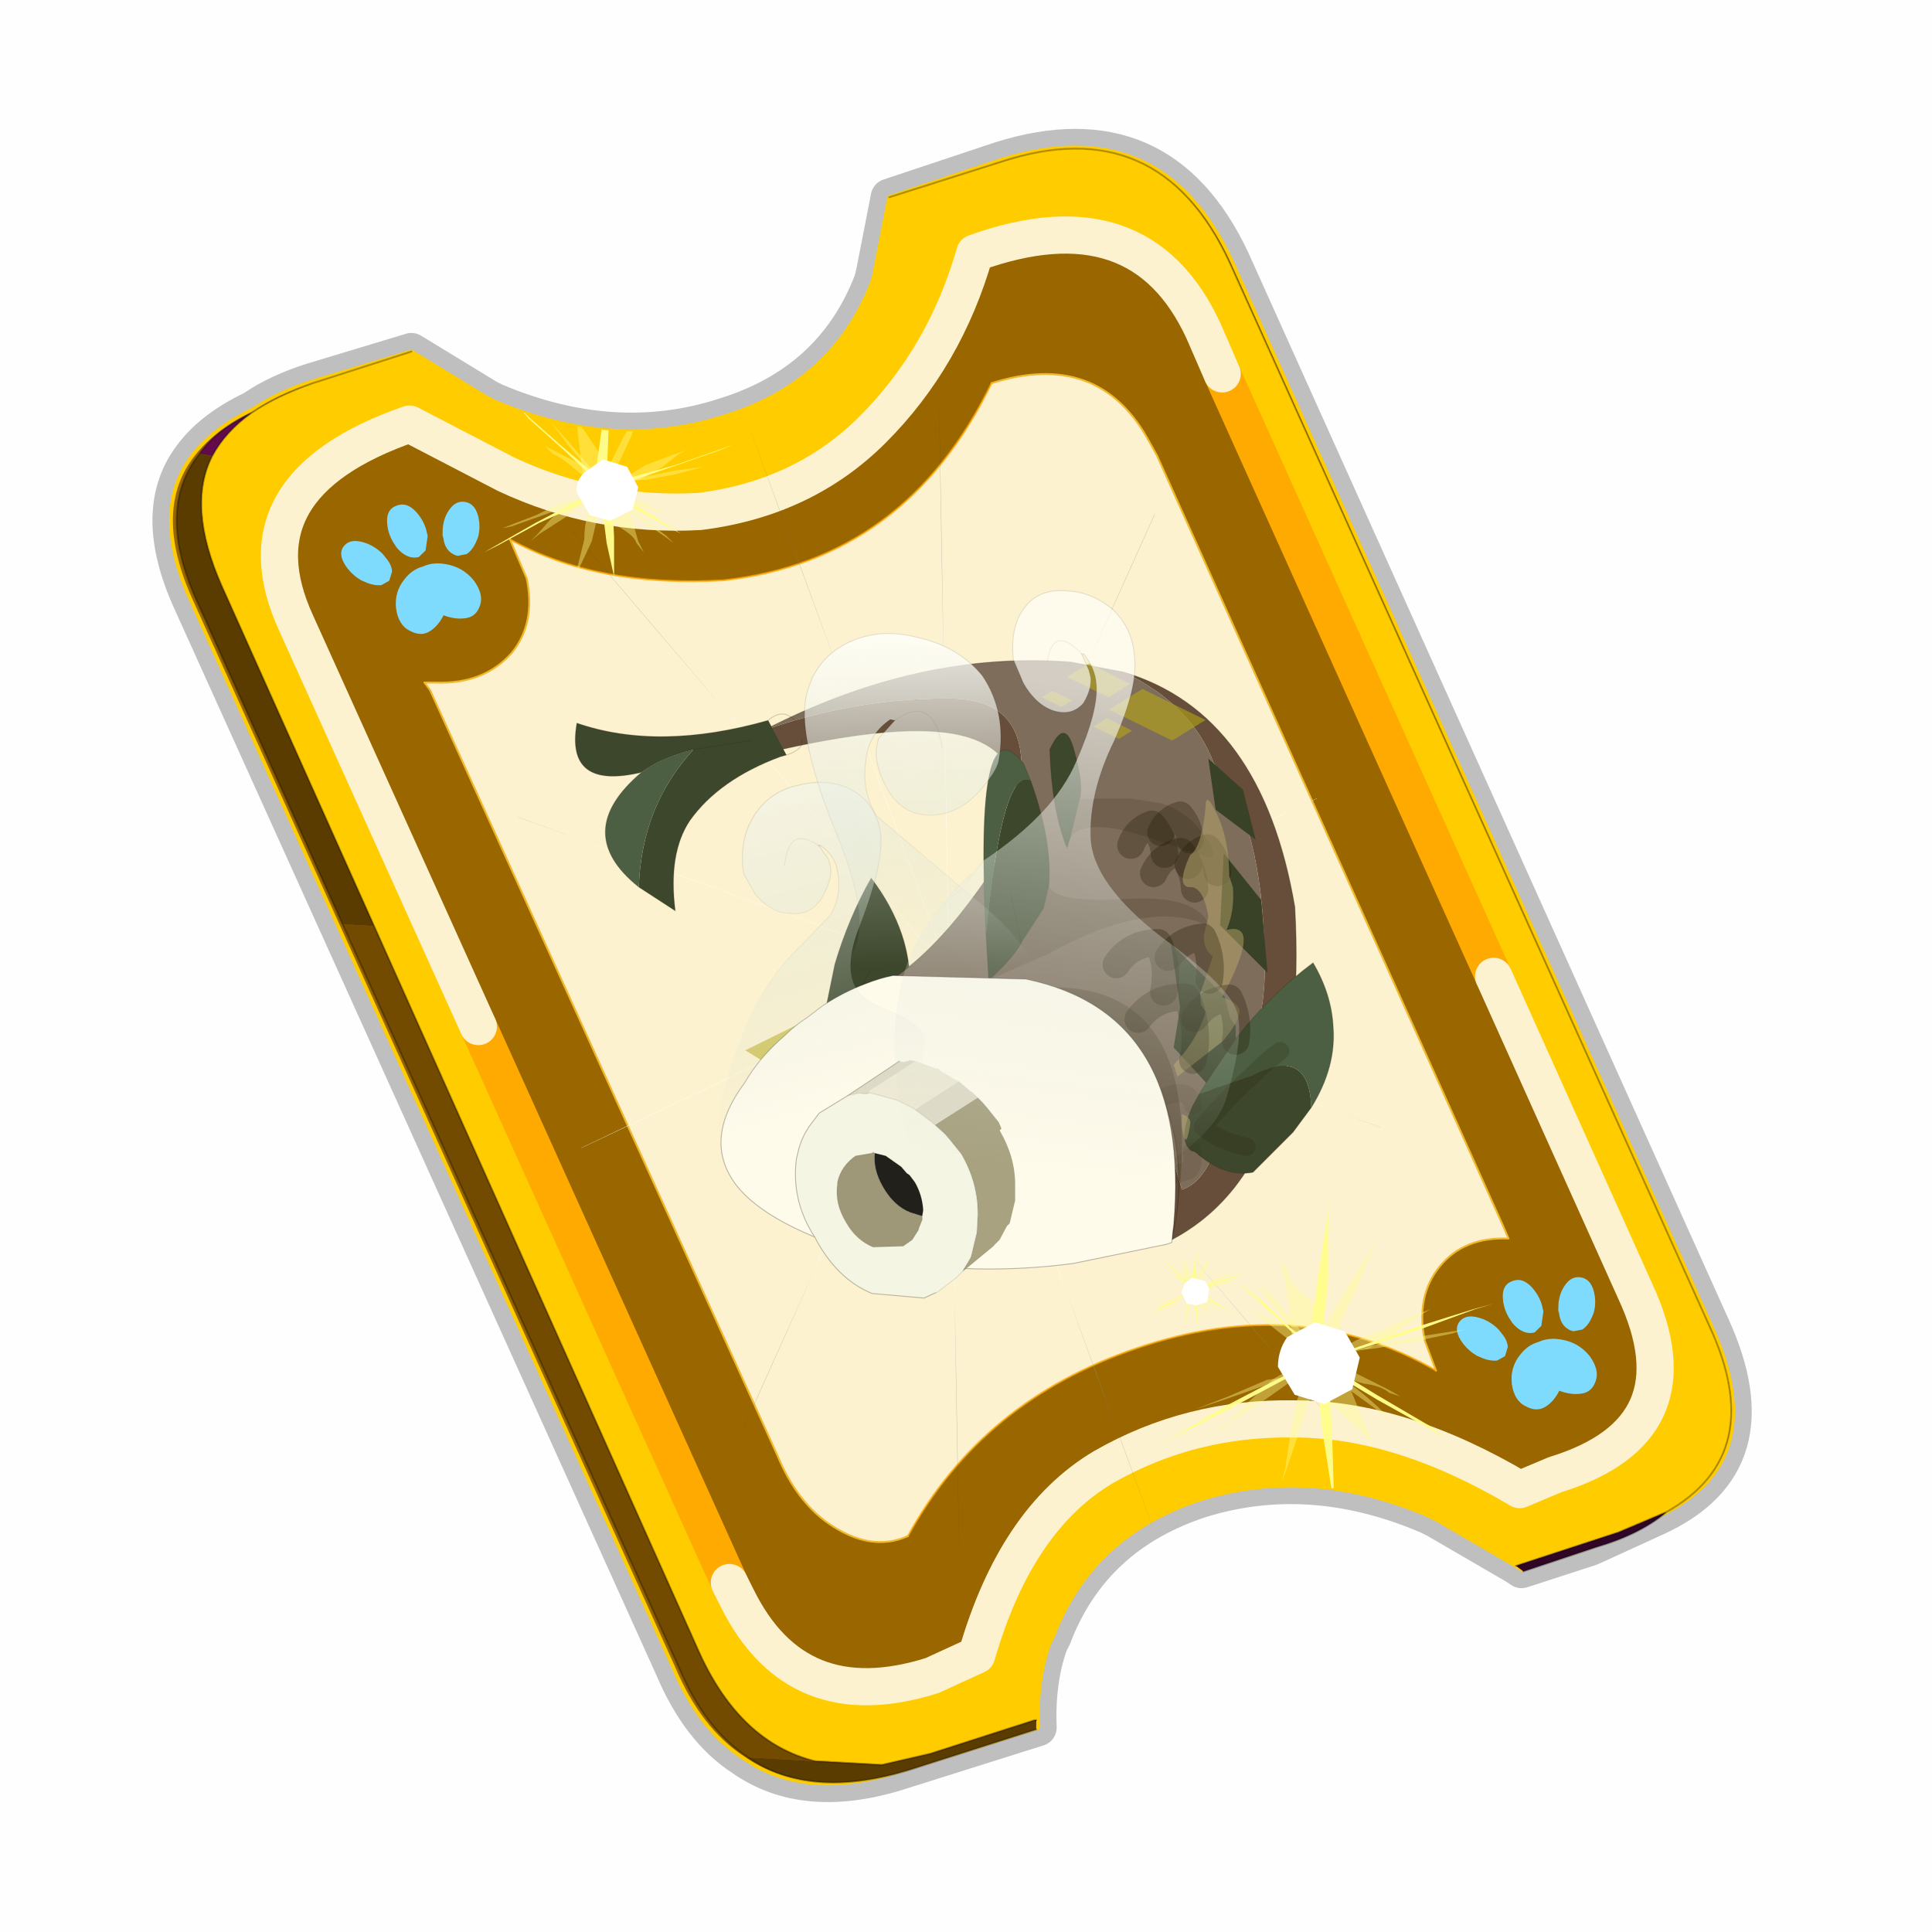 <?xml version="1.0" encoding="UTF-8" standalone="no"?>
<svg xmlns:xlink="http://www.w3.org/1999/xlink" height="60.0px" width="60.0px" xmlns="http://www.w3.org/2000/svg">
  <g transform="matrix(1.0, 0.0, 0.0, 1.0, 0.0, 0.0)">
    <use height="60.0" transform="matrix(1.0, 0.0, 0.0, 1.0, 0.0, 0.0)" width="60.0" xlink:href="#shape0"/>
    <use height="46.85" transform="matrix(1.155, 0.0, 0.0, 1.155, 4.749, 1.851)" width="43.0" xlink:href="#sprite0"/>
  </g>
  <defs>
    <g id="shape0" transform="matrix(1.0, 0.0, 0.0, 1.0, 0.0, 0.0)">
      <path d="M0.0 0.0 L60.0 0.0 60.0 60.0 0.0 60.0 0.0 0.0" fill="#000000" fill-opacity="0.004" fill-rule="evenodd" stroke="none"/>
    </g>
    <g id="sprite0" transform="matrix(1.0, 0.0, 0.0, 1.0, -5.8, -51.0)">
      <use height="45.0" transform="matrix(1.0, 0.0, 0.0, 1.0, 5.8, 52.85)" width="43.0" xlink:href="#sprite1"/>
      <clipPath id="clipPath0" transform="matrix(1.0, 0.0, 0.0, 1.0, 0.0, 0.0)">
        <path d="M25.6 54.7 L28.6 53.75 Q32.85 52.35 34.75 56.45 L47.65 85.05 Q49.25 88.5 46.5 90.05 45.8 90.65 44.6 91.0 L42.65 91.65 42.45 91.5 Q41.45 90.75 40.3 90.25 L40.1 90.15 Q36.95 88.8 34.0 89.7 31.05 90.65 30.0 93.4 L29.9 93.6 Q29.55 94.6 29.55 95.65 L29.55 95.7 29.55 95.9 26.1 97.0 Q23.45 97.8 21.8 96.65 20.65 95.9 19.95 94.25 L7.0 65.6 Q5.85 63.1 7.05 61.6 7.5 60.95 8.45 60.5 9.1 60.05 10.1 59.7 L12.75 58.85 14.8 60.1 15.0 60.2 Q18.2 61.55 21.15 60.6 24.1 59.7 25.15 56.95 L25.2 56.75 25.6 54.7" fill="#00cc99" fill-opacity="0.004" fill-rule="evenodd" stroke="none"/>
      </clipPath>
      <g clip-path="url(#clipPath0)">
        <use height="0.0" transform="matrix(1.0, 0.0, 0.0, 1.0, 6.45, 53.4)" width="0.0" xlink:href="#sprite5"/>
      </g>
      <use height="19.05" transform="matrix(1.0, 0.0, 0.0, 1.0, 17.15, 65.3)" width="20.4" xlink:href="#sprite6"/>
      <clipPath id="clipPath1" transform="matrix(1.0, 0.0, 0.0, 1.0, 0.0, 0.0)">
        <path d="M25.6 54.7 L28.6 53.75 Q32.85 52.35 34.75 56.45 L47.65 85.05 Q49.25 88.5 46.5 90.05 45.8 90.65 44.6 91.0 L42.65 91.65 42.45 91.5 Q41.45 90.75 40.3 90.25 L40.1 90.15 Q36.95 88.8 34.0 89.7 31.05 90.65 30.0 93.4 L29.9 93.6 Q29.55 94.6 29.55 95.65 L29.55 95.7 29.55 95.9 26.1 97.0 Q23.45 97.8 21.8 96.65 20.65 95.9 19.95 94.25 L7.0 65.6 Q5.85 63.1 7.05 61.6 7.5 60.95 8.45 60.5 9.1 60.05 10.1 59.7 L12.75 58.85 14.8 60.1 15.0 60.2 Q18.2 61.55 21.15 60.6 24.1 59.7 25.15 56.95 L25.2 56.75 25.6 54.7" fill="#00cc99" fill-opacity="0.004" fill-rule="evenodd" stroke="none"/>
      </clipPath>
      <g clip-path="url(#clipPath1)">
        <use height="0.0" transform="matrix(1.0, 0.0, 0.0, 1.0, 9.65, 51.0)" width="0.0" xlink:href="#sprite12"/>
        <use height="0.0" transform="matrix(1.0, 0.0, 0.0, 1.0, 9.65, 51.0)" width="0.0" xlink:href="#sprite12"/>
        <use height="30.6" transform="matrix(1.0, 0.0, 0.0, 1.0, 14.7, 59.4)" width="27.15" xlink:href="#shape11"/>
      </g>
      <use height="0.0" transform="matrix(0.141, -0.038, 0.111, 0.226, 27.2, 74.05)" width="0.0" xlink:href="#sprite3"/>
    </g>
    <g id="sprite1" transform="matrix(1.0, 0.0, 0.0, 1.0, 0.5, 0.5)">
      <use height="47.0" transform="matrix(1.0, 0.0, 0.0, 1.0, -1.5, -1.5)" width="45.0" xlink:href="#shape1"/>
      <use height="13.75" transform="matrix(0.239, -0.087, 0.1, 0.234, 34.25, 31.15)" width="15.1" xlink:href="#sprite2"/>
      <use height="13.75" transform="matrix(0.239, -0.087, 0.1, 0.234, 4.25, 10.3)" width="15.1" xlink:href="#sprite2"/>
      <use height="0.0" transform="matrix(0.121, -0.032, 0.096, 0.193, 20.25, 20.65)" width="0.0" xlink:href="#sprite3"/>
      <use height="211.45" transform="matrix(-0.155, 0.051, 0.084, 0.147, 22.604, 3.157)" width="136.6" xlink:href="#sprite4"/>
    </g>
    <g id="shape1" transform="matrix(1.0, 0.0, 0.0, 1.0, 1.5, 1.5)">
      <path d="M28.5 3.05 L41.4 31.7 Q43.1 35.4 39.9 36.85 L38.15 37.65 36.3 38.25 36.15 38.15 34.0 36.9 33.8 36.8 Q30.65 35.45 27.7 36.35 24.75 37.3 23.7 40.05 L23.6 40.25 Q23.25 41.25 23.3 42.5 L19.65 43.65 Q17.05 44.5 15.35 43.3 14.2 42.55 13.5 40.9 L0.55 12.25 Q-0.6 9.75 0.6 8.25 1.15 7.55 2.2 7.05 2.85 6.6 3.8 6.3 L6.45 5.5 8.5 6.75 8.7 6.85 Q11.9 8.2 14.85 7.25 17.8 6.35 18.85 3.6 L18.9 3.4 19.3 1.35 22.3 0.35 Q26.6 -1.0 28.5 3.05 Z" fill="none" stroke="#000000" stroke-linecap="round" stroke-linejoin="round" stroke-opacity="0.247" stroke-width="1.0"/>
      <path d="M28.5 3.05 L41.4 31.7 Q43.1 35.4 39.9 36.85 L38.15 37.65 36.3 38.25 36.15 38.15 34.0 36.9 33.8 36.8 Q30.65 35.45 27.7 36.35 24.75 37.3 23.7 40.05 L23.6 40.25 Q23.25 41.25 23.3 42.5 L19.65 43.65 Q17.05 44.5 15.35 43.3 14.2 42.55 13.5 40.9 L0.55 12.25 Q-0.6 9.75 0.6 8.25 1.15 7.55 2.2 7.05 2.85 6.6 3.8 6.3 L6.45 5.5 8.5 6.75 8.7 6.85 Q11.9 8.2 14.85 7.25 17.8 6.35 18.85 3.6 L18.9 3.4 19.3 1.35 22.3 0.35 Q26.6 -1.0 28.5 3.05" fill="#986600" fill-rule="evenodd" stroke="none"/>
      <path d="M28.5 3.05 L41.4 31.7 Q43.1 35.4 39.9 36.85 L38.15 37.65 36.3 38.25 36.15 38.15 34.0 36.9 33.8 36.8 Q30.65 35.45 27.7 36.35 24.75 37.3 23.7 40.05 L23.6 40.25 Q23.25 41.25 23.3 42.5 L19.65 43.65 Q17.05 44.5 15.35 43.3 14.2 42.55 13.5 40.9 L0.55 12.25 Q-0.6 9.75 0.6 8.25 1.15 7.55 2.2 7.05 2.85 6.6 3.8 6.3 L6.45 5.5 8.5 6.75 8.7 6.85 Q11.9 8.2 14.85 7.25 17.8 6.35 18.85 3.6 L18.9 3.4 19.3 1.35 22.3 0.35 Q26.6 -1.0 28.5 3.05 Z" fill="none" stroke="#ffcc00" stroke-linecap="round" stroke-linejoin="round" stroke-width="0.1"/>
      <path d="M19.3 1.35 L22.3 0.4 Q26.55 -1.0 28.45 3.1 L41.35 31.7 Q42.95 35.15 40.2 36.7 L38.9 37.25 36.15 38.15 34.0 36.9 33.8 36.8 Q30.65 35.45 27.7 36.35 24.75 37.3 23.7 40.05 L23.6 40.25 Q23.25 41.25 23.25 42.3 L23.2 42.3 20.4 43.2 19.1 43.5 17.3 43.4 Q15.3 42.9 14.2 40.5 L5.45 20.95 1.35 11.8 Q0.4 9.65 1.1 8.3 1.45 7.65 2.15 7.15 2.8 6.7 3.8 6.35 L6.45 5.5 8.5 6.75 8.7 6.85 Q11.9 8.2 14.85 7.25 17.8 6.35 18.85 3.6 L18.9 3.4 19.3 1.35 M35.55 22.3 L28.25 6.1 27.75 4.95 Q26.05 1.25 21.6 2.85 20.8 5.65 18.85 7.6 17.0 9.45 14.2 9.8 11.45 9.95 9.0 8.8 L6.4 7.45 Q1.65 9.1 3.35 12.8 L8.25 23.65 15.0 38.6 15.2 39.0 Q16.8 42.25 20.45 41.1 L21.65 40.55 Q22.7 36.9 25.05 35.5 27.4 34.15 30.2 34.2 33.05 34.2 36.25 36.1 L37.2 35.7 Q41.1 34.5 39.35 30.75 L35.55 22.3" fill="#ffcc00" fill-rule="evenodd" stroke="none"/>
      <path d="M28.25 6.1 L35.55 22.3 39.35 30.75 Q41.1 34.5 37.2 35.7 L36.25 36.1 Q33.05 34.2 30.2 34.2 27.4 34.15 25.05 35.5 22.7 36.9 21.65 40.55 L20.45 41.1 Q16.8 42.25 15.2 39.0 L15.0 38.6 8.25 23.65 3.35 12.8 Q1.65 9.1 6.4 7.45 L9.0 8.8 Q11.45 9.95 14.2 9.8 17.0 9.45 18.85 7.6 20.8 5.65 21.6 2.85 26.05 1.25 27.75 4.95 L28.25 6.1 M34.0 32.9 L33.7 32.1 Q33.45 30.9 34.1 30.1 34.75 29.3 35.95 29.35 L35.8 29.0 26.5 8.3 26.25 7.85 Q24.9 5.45 22.05 6.35 19.75 11.1 14.85 11.65 11.45 11.85 9.1 10.55 L9.55 11.6 Q9.8 12.8 9.15 13.6 8.4 14.45 7.1 14.4 L6.8 14.4 6.95 14.6 16.3 35.2 Q16.8 36.4 17.65 37.0 18.8 37.8 19.8 37.35 21.8 33.7 25.95 32.3 30.35 30.8 34.0 32.9" fill="#996600" fill-rule="evenodd" stroke="none"/>
      <path d="M22.05 6.35 Q24.9 5.45 26.25 7.85 L26.5 8.3 35.8 29.0 35.95 29.35 Q34.75 29.3 34.1 30.1 33.45 30.9 33.7 32.1 L34.0 32.9 Q30.35 30.8 25.95 32.3 21.8 33.7 19.8 37.35 18.8 37.8 17.65 37.0 16.8 36.4 16.3 35.2 L6.95 14.6 6.8 14.4 7.1 14.4 Q8.4 14.45 9.15 13.6 9.8 12.8 9.55 11.6 L9.1 10.55 Q11.45 11.85 14.85 11.65 19.75 11.1 22.05 6.35" fill="#fcf2cf" fill-rule="evenodd" stroke="none"/>
      <path d="M23.25 42.35 L23.25 42.55 19.8 43.65 Q17.15 44.45 15.5 43.3 L17.3 43.4 19.1 43.5 20.4 43.2 23.2 42.3 23.25 42.35 M4.6 20.9 L0.7 12.25 Q-0.45 9.75 0.75 8.25 L1.1 8.3 Q0.4 9.65 1.35 11.8 L5.45 20.95 4.6 20.9" fill="#5b3c00" fill-rule="evenodd" stroke="none"/>
      <path d="M0.75 8.25 Q1.2 7.6 2.15 7.15 1.45 7.65 1.1 8.3 L0.75 8.25" fill="#630a4c" fill-rule="evenodd" stroke="none"/>
      <path d="M15.5 43.3 Q14.35 42.55 13.65 40.9 L4.6 20.9 5.45 20.95 14.2 40.5 Q15.3 42.9 17.3 43.4 L15.5 43.3" fill="#724b00" fill-rule="evenodd" stroke="none"/>
      <path d="M40.2 36.7 Q39.5 37.3 38.3 37.65 L36.35 38.3 36.15 38.15 38.9 37.25 40.2 36.7 M23.25 42.3 L23.25 42.35 23.2 42.3 23.25 42.3" fill="#300525" fill-rule="evenodd" stroke="none"/>
      <path d="M19.3 1.35 L22.3 0.4 Q26.55 -1.0 28.45 3.1 L41.35 31.7 Q42.95 35.15 40.2 36.7 39.5 37.3 38.3 37.65 L36.35 38.3 M23.25 42.55 L19.8 43.65 Q17.15 44.45 15.5 43.3 14.35 42.55 13.65 40.9 L4.6 20.9 0.7 12.25 Q-0.45 9.75 0.75 8.25 1.2 7.6 2.15 7.15 2.8 6.7 3.8 6.35 L6.45 5.5 M1.1 8.3 Q1.45 7.65 2.15 7.15 M5.45 20.95 L1.35 11.8 Q0.4 9.65 1.1 8.3 M23.2 42.3 L20.4 43.2 19.1 43.5 17.3 43.4 Q15.3 42.9 14.2 40.5 L5.45 20.95 M23.25 42.3 L23.2 42.3 M40.2 36.7 L38.9 37.25 36.15 38.15" fill="none" stroke="#000000" stroke-linecap="round" stroke-linejoin="round" stroke-opacity="0.302" stroke-width="0.05"/>
      <path d="M28.25 6.1 L35.55 22.3 M15.0 38.6 L8.25 23.65" fill="none" stroke="#ffaa00" stroke-linecap="round" stroke-linejoin="round" stroke-width="1.0"/>
      <path d="M35.55 22.3 L39.35 30.75 Q41.1 34.5 37.2 35.7 L36.25 36.1 Q33.05 34.2 30.2 34.2 27.4 34.15 25.05 35.5 22.7 36.9 21.65 40.55 L20.45 41.1 Q16.8 42.25 15.2 39.0 L15.0 38.6 M8.25 23.65 L3.35 12.8 Q1.65 9.1 6.4 7.45 L9.0 8.8 Q11.45 9.95 14.2 9.8 17.0 9.45 18.85 7.6 20.8 5.65 21.6 2.85 26.05 1.25 27.75 4.95 L28.25 6.1" fill="none" stroke="#fcf2cf" stroke-linecap="round" stroke-linejoin="round" stroke-width="1.0"/>
      <path d="M22.05 6.35 Q24.9 5.45 26.25 7.85 L26.5 8.3 35.8 29.0 35.95 29.35 Q34.75 29.3 34.1 30.1 33.45 30.9 33.7 32.1 L34.0 32.9 M19.8 37.35 Q18.8 37.8 17.65 37.0 16.8 36.4 16.3 35.2 L6.95 14.6 6.8 14.4 7.1 14.4 Q8.4 14.45 9.15 13.6 9.8 12.8 9.55 11.6 L9.1 10.55" fill="none" stroke="#f0b92b" stroke-linecap="round" stroke-linejoin="round" stroke-width="0.05"/>
      <path d="M34.0 32.9 Q30.35 30.8 25.95 32.3 21.8 33.7 19.8 37.35 M9.1 10.55 Q11.45 11.85 14.85 11.65 19.75 11.1 22.05 6.35" fill="none" stroke="#ffaa00" stroke-linecap="round" stroke-linejoin="round" stroke-opacity="0.749" stroke-width="0.05"/>
    </g>
    <g id="sprite2" transform="matrix(1.0, 0.0, 0.0, 1.0, 0.0, 0.0)">
      <use height="13.75" transform="matrix(1.0, 0.0, 0.0, 1.0, 0.0, 0.0)" width="15.1" xlink:href="#shape2"/>
    </g>
    <g id="shape2" transform="matrix(1.0, 0.0, 0.0, 1.0, 0.0, 0.0)">
      <path d="M10.75 4.9 Q10.75 4.6 10.9 4.35 11.25 3.45 11.95 2.75 13.3 1.5 14.35 2.1 15.4 2.7 14.95 4.45 14.7 5.4 14.1 6.15 L13.75 6.5 Q13.1 7.15 12.35 7.35 L11.4 7.2 Q10.95 6.9 10.75 6.4 10.5 5.75 10.75 4.9 M9.3 1.7 Q9.55 2.65 9.4 3.6 L9.3 4.15 8.5 5.5 7.6 5.9 7.5 5.9 Q7.0 5.85 6.6 5.5 6.05 5.0 5.8 4.15 L5.7 3.6 Q5.55 2.65 5.8 1.7 6.25 0.0 7.5 0.0 L7.6 0.0 Q8.85 0.0 9.3 1.7 M0.15 4.45 Q-0.3 2.7 0.75 2.1 1.8 1.5 3.15 2.75 3.85 3.45 4.2 4.35 L4.35 4.9 Q4.6 5.75 4.35 6.4 L3.7 7.2 2.75 7.35 Q2.0 7.15 1.35 6.5 L1.0 6.15 Q0.4 5.4 0.15 4.45 M7.55 7.0 Q8.75 6.9 9.9 7.6 11.45 8.5 11.95 10.25 12.35 12.0 11.5 12.95 10.7 13.9 9.65 13.7 8.55 13.5 7.55 12.6 6.55 13.5 5.5 13.7 4.45 13.9 3.65 12.95 2.75 12.0 3.2 10.25 3.7 8.5 5.25 7.6 6.4 6.9 7.55 7.0" fill="#7fdbfe" fill-rule="evenodd" stroke="none"/>
    </g>
    <g id="sprite4" transform="matrix(1.0, 0.0, 0.0, 1.0, 0.0, -0.05)">
      <use height="211.55" transform="matrix(1.0, 0.0, 0.0, 1.0, -0.05, 0.0)" width="136.7" xlink:href="#shape3"/>
    </g>
    <g id="shape3" transform="matrix(1.0, 0.0, 0.0, 1.0, 0.05, 0.0)">
      <path d="M136.55 165.8 L68.6 106.0 68.4 106.0 118.25 201.5 M68.3 105.8 L68.35 105.8 68.3 105.8 68.3 105.85 68.4 106.0 68.3 106.0 86.55 211.5 M68.3 105.8 L68.3 105.85 68.3 106.0 68.15 105.95 18.25 151.55 M68.3 105.85 L68.25 105.85 68.3 106.0 50.0 193.2 M68.25 105.85 L68.15 105.95 0.05 97.7 M68.3 105.85 L68.25 105.8 68.25 105.85 M68.25 105.8 L68.2 105.7 0.0 45.7 M68.3 105.8 L68.25 105.75 68.25 105.8 M68.25 105.75 L68.2 105.7 18.25 10.05 M68.6 106.0 L68.35 105.8 118.25 60.15 M86.6 18.35 L68.3 105.8 M136.6 114.25 L68.6 106.0 M68.25 105.75 L49.95 0.05" fill="none" stroke="url(#gradient0)" stroke-linecap="round" stroke-linejoin="round" stroke-width="0.05"/>
    </g>
    <radialGradient cx="0" cy="0" gradientTransform="matrix(0.209, 0.0, 0.0, 0.177, 67.15, 107.2)" gradientUnits="userSpaceOnUse" id="gradient0" r="819.2" spreadMethod="pad">
      <stop offset="0.357" stop-color="#ffffff"/>
      <stop offset="0.671" stop-color="#000000" stop-opacity="0.0"/>
    </radialGradient>
    <g id="sprite6" transform="matrix(1.0, 0.0, 0.0, 1.0, 2.7, 2.9)">
      <use height="38.95" transform="matrix(0.49, 0.0, 0.0, 0.49, -2.7, -2.912)" width="41.6" xlink:href="#sprite7"/>
    </g>
    <g id="sprite7" transform="matrix(1.0, 0.0, 0.0, 1.0, 0.0, 3.8)">
      <use height="35.15" transform="matrix(1.0, 0.0, 0.0, 1.0, 0.0, 0.0)" width="41.6" xlink:href="#sprite8"/>
      <use height="34.85" transform="matrix(1.0, 0.0, 0.0, 1.0, 7.9, -3.8)" width="28.55" xlink:href="#sprite11"/>
    </g>
    <g id="sprite8" transform="matrix(1.0, 0.0, 0.0, 1.0, -0.05, -0.1)">
      <use height="31.95" transform="matrix(1.0, 0.0, 0.0, 1.0, 0.05, 0.1)" width="41.6" xlink:href="#sprite9"/>
      <use height="18.15" transform="matrix(1.0, 0.0, 0.0, 1.0, 8.0, 17.15)" width="25.05" xlink:href="#shape9"/>
    </g>
    <g id="sprite9" transform="matrix(1.0, 0.0, 0.0, 1.0, 0.0, 0.0)">
      <use height="32.05" transform="matrix(1.0, 0.0, 0.0, 1.0, 9.85, -0.05)" width="29.8" xlink:href="#shape5"/>
      <use height="19.55" transform="matrix(0.347, -0.171, 0.156, 0.096, 9.343, 21.404)" width="21.55" xlink:href="#sprite10"/>
      <use height="27.75" transform="matrix(1.0, 0.0, 0.0, 1.0, -1.0, 1.95)" width="43.6" xlink:href="#shape7"/>
      <use height="19.55" transform="matrix(-0.295, -0.145, -0.156, 0.096, 34.598, 3.28)" width="21.55" xlink:href="#sprite10"/>
      <use height="21.65" transform="matrix(1.0, 0.0, 0.0, 1.0, 27.45, 6.15)" width="11.1" xlink:href="#shape8"/>
    </g>
    <g id="shape5" transform="matrix(1.0, 0.0, 0.0, 1.0, -9.85, 0.05)">
      <path d="M13.5 20.75 L13.6 20.15 15.35 18.65 Q17.25 16.45 18.25 19.7 L17.9 21.15 Q17.75 22.05 16.85 23.75 15.75 24.3 14.25 23.3 L14.2 23.25 14.05 23.25 Q13.35 22.9 13.5 20.8 L13.5 20.75 M16.2 22.4 Q15.05 22.5 14.15 21.8 L15.35 18.65 14.15 21.8 Q15.05 22.5 16.2 22.4" fill="#886f22" fill-rule="evenodd" stroke="none"/>
      <path d="M18.25 19.7 Q17.25 16.45 15.35 18.65 L13.6 20.15 13.75 19.15 14.25 16.7 Q15.0 14.15 16.25 11.95 17.4 13.45 17.95 15.1 18.65 17.25 18.25 19.7 M16.2 17.0 L15.35 18.65 16.2 17.0" fill="#3d472c" fill-rule="evenodd" stroke="none"/>
      <path d="M13.6 20.15 L13.5 20.75 M14.2 23.25 L14.25 23.3 Q15.75 24.3 16.85 23.75 17.75 22.05 17.9 21.15 L18.25 19.7 Q18.65 17.25 17.95 15.1 17.4 13.45 16.25 11.95 15.0 14.15 14.25 16.7 L13.75 19.15 13.6 20.15" fill="none" stroke="#292107" stroke-linecap="round" stroke-linejoin="round" stroke-opacity="0.2" stroke-width="0.05"/>
      <path d="M14.05 23.25 Q14.4 23.95 14.2 24.3 L13.8 24.6 M13.5 20.8 Q13.05 19.9 12.35 20.6" fill="none" stroke="#292107" stroke-linecap="round" stroke-linejoin="round" stroke-opacity="0.102" stroke-width="0.05"/>
      <path d="M15.35 18.65 L14.15 21.8 Q15.05 22.5 16.2 22.4 M15.35 18.65 L16.2 17.0" fill="none" stroke="#292107" stroke-linecap="round" stroke-linejoin="round" stroke-opacity="0.192" stroke-width="0.05"/>
      <path d="M10.35 3.85 Q15.3 2.1 20.35 2.1 25.4 2.0 24.3 7.65 L24.2 6.95 Q23.75 4.7 21.1 4.1 18.0 3.4 11.3 4.9 L10.35 3.85 M26.2 29.3 L26.2 24.3 32.65 26.8 33.3 29.05 Q35.45 28.35 35.85 22.7 38.2 20.85 37.8 15.05 37.5 8.55 35.05 5.65 33.85 2.45 30.1 0.65 37.7 2.9 39.5 13.55 40.3 27.9 32.65 31.85 L32.65 31.95 26.2 29.3" fill="#664e3a" fill-rule="evenodd" stroke="none"/>
      <path d="M24.3 7.65 Q25.4 2.0 20.35 2.1 15.3 2.1 10.35 3.85 18.85 -0.55 27.2 0.1 L30.1 0.65 Q33.85 2.45 35.05 5.65 37.5 8.55 37.8 15.05 38.2 20.85 35.85 22.7 35.45 28.35 33.3 29.05 L32.65 26.8 26.2 24.3 26.2 29.3 14.5 24.55 Q17.4 21.35 21.65 19.2 L25.45 19.4 Q23.0 17.3 16.5 18.05 19.2 16.6 21.85 13.0 24.25 9.8 24.3 7.65 M11.85 23.45 L12.05 23.3 12.05 23.55 11.85 23.45" fill="#7e6d5b" fill-rule="evenodd" stroke="none"/>
      <path d="M16.5 18.05 Q23.0 17.3 25.45 19.4 L21.65 19.2 Q17.4 21.35 14.5 24.55 L12.05 23.55 12.05 23.3 11.85 23.45 9.9 22.65 Q11.05 21.15 12.45 19.95 14.45 18.35 16.5 18.05" fill="#9f8f63" fill-rule="evenodd" stroke="none"/>
      <path d="M24.3 7.65 Q24.25 9.8 21.85 13.0 19.2 16.6 16.5 18.05 14.45 18.35 12.45 19.95 11.05 21.15 9.9 22.65 M30.1 0.65 L27.2 0.1 Q18.85 -0.55 10.35 3.85 L11.3 4.9 Q18.0 3.4 21.1 4.1 23.75 4.7 24.2 6.95 L24.3 7.65 M30.1 0.65 Q37.7 2.9 39.5 13.55 40.3 27.9 32.65 31.85" fill="none" stroke="#292107" stroke-linecap="round" stroke-linejoin="round" stroke-opacity="0.302" stroke-width="0.05"/>
      <path d="M33.0 30.55 Q34.05 21.75 25.95 17.95 34.8 17.75 33.0 30.55" fill="#292107" fill-opacity="0.243" fill-rule="evenodd" stroke="none"/>
      <path d="M25.95 17.95 Q34.05 21.75 33.0 30.55 L32.75 31.8" fill="none" stroke="#292107" stroke-linecap="round" stroke-linejoin="round" stroke-opacity="0.29" stroke-width="0.05"/>
      <path d="M25.95 17.95 L23.45 17.95 23.45 20.5" fill="none" stroke="#292107" stroke-linecap="round" stroke-linejoin="round" stroke-opacity="0.2" stroke-width="0.05"/>
    </g>
    <g id="sprite10" transform="matrix(1.0, 0.0, 0.0, 1.0, 10.75, 9.75)">
      <use height="19.55" transform="matrix(1.0, 0.0, 0.0, 1.0, -10.75, -9.75)" width="21.55" xlink:href="#shape6"/>
    </g>
    <g id="shape6" transform="matrix(1.0, 0.0, 0.0, 1.0, 10.75, 9.75)">
      <path d="M3.1 -1.8 L3.1 -9.5 10.8 -9.5 10.8 -1.8 3.1 -1.8 M6.35 8.6 L6.35 4.95 10.0 4.95 10.0 8.6 6.35 8.6 M1.0 2.0 L-10.75 2.0 -10.75 -9.75 1.0 -9.75 1.0 2.0 M-4.95 5.1 L-0.25 5.1 -0.25 9.8 -4.95 9.8 -4.95 5.1" fill="#b7a713" fill-opacity="0.58" fill-rule="evenodd" stroke="none"/>
    </g>
    <g id="shape7" transform="matrix(1.0, 0.0, 0.0, 1.0, 1.0, -1.95)">
      <path d="M35.4 14.55 L35.6 10.6 37.65 13.15 38.0 17.15 35.4 14.55" fill="#394127" fill-rule="evenodd" stroke="none"/>
      <path d="M35.15 8.2 L34.75 5.4 36.65 7.1 37.35 9.85 35.15 8.2" fill="#394127" fill-rule="evenodd" stroke="none"/>
      <path d="M35.65 18.45 L35.95 19.65 36.25 20.05 36.25 20.65 36.95 23.2 36.25 22.65 36.25 24.95 32.85 21.25 33.2 19.05 32.7 15.55 35.65 18.45" fill="#394127" fill-rule="evenodd" stroke="none"/>
      <path d="M34.25 23.8 L34.85 22.85 36.35 20.65 Q38.15 18.35 40.5 16.6 41.5 18.3 41.6 20.05 41.8 22.3 40.4 24.55 40.3 21.15 37.15 22.8 L34.25 23.8 M38.7 21.45 Q38.05 21.9 37.15 22.8 38.05 21.9 38.7 21.45" fill="#4c5f42" fill-rule="evenodd" stroke="none"/>
      <path d="M34.25 23.8 L37.15 22.8 Q40.3 21.15 40.4 24.55 L39.4 25.9 37.2 28.1 Q35.65 28.4 34.05 27.0 L33.95 26.95 33.85 26.95 Q33.0 26.4 33.9 24.4 L33.95 24.35 34.25 23.8 M37.15 22.8 Q35.95 23.85 34.45 25.6 35.35 26.4 36.85 26.7 35.35 26.4 34.45 25.6 35.95 23.85 37.15 22.8" fill="#3d472c" fill-rule="evenodd" stroke="none"/>
      <path d="M40.4 24.55 Q41.8 22.3 41.6 20.05 41.5 18.3 40.5 16.6 38.15 18.35 36.35 20.65 L34.85 22.85 34.25 23.8 33.95 24.35 M40.4 24.55 L39.4 25.9 37.2 28.1 Q35.65 28.4 34.05 27.0 L33.95 26.95" fill="none" stroke="#292107" stroke-linecap="round" stroke-linejoin="round" stroke-opacity="0.2" stroke-width="0.05"/>
      <path d="M33.85 26.95 Q34.0 27.7 33.65 28.0 L33.0 28.2 M33.9 24.4 Q33.7 23.45 32.5 23.9" fill="none" stroke="#292107" stroke-linecap="round" stroke-linejoin="round" stroke-opacity="0.102" stroke-width="1.0"/>
      <path d="M37.15 22.8 Q38.05 21.9 38.7 21.45 M36.85 26.7 Q35.35 26.4 34.45 25.6 35.95 23.85 37.15 22.8" fill="none" stroke="#292107" stroke-linecap="round" stroke-linejoin="round" stroke-opacity="0.192" stroke-width="1.0"/>
      <path d="M10.6 3.3 L11.6 5.2 11.25 5.3 Q7.9 6.55 6.3 8.8 5.1 10.6 5.5 13.75 L3.5 12.45 Q3.65 8.0 6.5 4.9 4.6 5.4 3.65 6.15 -0.55 7.15 0.1 3.45 4.6 5.0 10.6 3.3 M9.65 4.4 L6.5 4.9 9.65 4.4" fill="#3d472c" fill-rule="evenodd" stroke="none"/>
      <path d="M3.5 12.45 Q-0.25 9.45 3.65 6.15 4.6 5.4 6.5 4.9 3.65 8.0 3.5 12.45" fill="#4c5f42" fill-rule="evenodd" stroke="none"/>
      <path d="M12.05 3.3 Q11.4 2.6 10.6 3.3 4.6 5.0 0.1 3.45 -0.55 7.15 3.65 6.15 4.6 5.4 6.5 4.9 L9.65 4.4 M11.6 5.2 Q12.55 4.9 12.45 4.35 M11.6 5.2 L11.25 5.3 Q7.9 6.55 6.3 8.8 5.1 10.6 5.5 13.75 L3.5 12.45 Q-0.25 9.45 3.65 6.15" fill="none" stroke="#292107" stroke-linecap="round" stroke-linejoin="round" stroke-opacity="0.2" stroke-width="0.05"/>
      <path d="M27.7 7.6 L30.55 7.6 32.15 7.85 Q33.65 8.3 34.55 9.65 35.4 10.85 34.7 10.8 L32.4 10.05 Q28.0 8.4 27.15 9.8 L27.65 7.75 27.7 7.6 M26.0 12.35 Q26.3 13.35 30.25 13.1 34.2 12.85 34.85 14.65 31.7 12.95 25.9 16.15 L22.7 17.55 Q24.0 16.4 24.5 15.5 L25.7 13.65 26.0 12.35" fill="#292107" fill-opacity="0.161" fill-rule="evenodd" stroke="none"/>
      <path d="M27.15 9.8 L27.0 10.3 26.9 10.05 Q26.15 8.05 26.05 4.9 26.9 3.05 27.4 5.0 27.9 6.75 27.7 7.6 L27.65 7.75 27.15 9.8 M25.0 6.6 Q26.2 9.95 26.0 12.35 L25.7 13.65 24.5 15.5 Q24.0 16.4 22.7 17.55 L22.55 15.05 Q23.45 5.8 25.0 6.6 M24.5 15.5 L23.9 12.8 24.5 15.5" fill="#3d472c" fill-rule="evenodd" stroke="none"/>
      <path d="M22.55 15.05 Q21.9 2.2 24.6 5.65 L25.0 6.6 Q23.45 5.8 22.55 15.05" fill="#4c5f42" fill-rule="evenodd" stroke="none"/>
      <path d="M27.15 9.8 L27.0 10.3 26.9 10.05 Q26.15 8.05 26.05 4.9 26.9 3.05 27.4 5.0 27.9 6.75 27.7 7.6 L27.65 7.75 27.15 9.8 M22.55 15.05 Q21.9 2.2 24.6 5.65 L25.0 6.6 Q26.2 9.95 26.0 12.35 L25.7 13.65 M22.7 17.55 L22.55 15.05 M23.9 12.8 L24.5 15.5 Q24.0 16.4 22.7 17.55" fill="none" stroke="#292107" stroke-linecap="round" stroke-linejoin="round" stroke-opacity="0.2" stroke-width="0.05"/>
    </g>
    <g id="shape8" transform="matrix(1.0, 0.0, 0.0, 1.0, -27.45, -6.15)">
      <path d="M34.0 12.55 Q33.95 11.45 33.25 10.5 32.2 10.7 31.75 11.7" fill="none" stroke="#1e1900" stroke-linecap="round" stroke-linejoin="round" stroke-opacity="0.302" stroke-width="1.5"/>
      <path d="M32.35 10.65 Q32.3 9.75 31.65 9.0 30.8 9.3 30.5 10.15" fill="none" stroke="#1e1900" stroke-linecap="round" stroke-linejoin="round" stroke-opacity="0.302" stroke-width="1.5"/>
      <path d="M35.25 11.65 Q35.2 10.9 34.7 10.3 33.95 10.55 33.65 11.25" fill="none" stroke="#1e1900" stroke-linecap="round" stroke-linejoin="round" stroke-opacity="0.302" stroke-width="1.5"/>
      <path d="M33.75 9.85 Q33.7 9.1 33.2 8.5 32.45 8.75 32.15 9.45" fill="none" stroke="#1e1900" stroke-linecap="round" stroke-linejoin="round" stroke-opacity="0.302" stroke-width="1.5"/>
      <path d="M33.3 24.9 Q33.85 25.1 33.75 25.5 33.5 27.1 33.3 25.55 L33.3 24.9 M35.9 11.85 L36.1 12.45 Q36.2 13.75 35.75 14.8 37.75 14.3 35.5 18.5 36.25 18.7 36.45 19.15 36.55 19.7 35.55 20.9 L33.05 22.85 32.85 22.2 Q34.15 20.85 34.6 19.3 L34.35 18.9 34.3 18.3 35.0 16.25 Q34.5 15.9 34.5 15.15 L34.75 14.05 Q34.5 12.55 33.85 12.45 32.9 12.55 33.75 10.7 34.4 10.25 34.6 8.05 34.6 7.1 35.25 8.5 35.9 9.9 35.9 11.85" fill="#b7a76b" fill-opacity="0.502" fill-rule="evenodd" stroke="none"/>
      <path d="M33.9 21.95 Q34.3 20.25 33.55 18.5 31.85 18.4 30.9 19.7" fill="none" stroke="#1e1900" stroke-linecap="round" stroke-linejoin="round" stroke-opacity="0.302" stroke-width="1.5"/>
      <path d="M32.3 18.2 Q32.6 16.8 32.0 15.5 30.5 15.5 29.7 16.7" fill="none" stroke="#1e1900" stroke-linecap="round" stroke-linejoin="round" stroke-opacity="0.302" stroke-width="1.5"/>
      <path d="M36.25 20.9 Q36.45 19.7 35.9 18.55 34.7 18.65 34.0 19.65" fill="none" stroke="#1e1900" stroke-linecap="round" stroke-linejoin="round" stroke-opacity="0.302" stroke-width="1.5"/>
      <path d="M34.8 17.55 Q35.0 16.35 34.45 15.2 33.25 15.3 32.55 16.3" fill="none" stroke="#1e1900" stroke-linecap="round" stroke-linejoin="round" stroke-opacity="0.302" stroke-width="1.5"/>
    </g>
    <g id="shape9" transform="matrix(1.0, 0.0, 0.0, 1.0, -8.0, -17.15)">
      <path d="M12.8 19.7 L13.65 19.05 Q14.8 18.3 16.0 17.85 16.75 17.55 17.5 17.4 L24.8 17.6 Q33.9 19.5 32.9 31.1 L32.85 31.5 32.8 32.05 32.5 32.15 27.4 33.2 Q22.1 33.9 16.95 33.0 11.1 31.4 9.1 29.15 6.9 26.6 9.35 23.3 10.15 21.9 11.55 20.7 12.1 20.15 12.8 19.7" fill="#fffbeb" fill-rule="evenodd" stroke="none"/>
      <path d="M12.8 19.7 L13.65 19.05 Q14.8 18.3 16.0 17.85 16.75 17.55 17.5 17.4 L24.8 17.6 Q33.9 19.5 32.9 31.1 L32.85 31.5 32.8 32.05 32.5 32.15 27.4 33.2 Q22.1 33.9 16.95 33.0 11.1 31.4 9.1 29.15 6.9 26.6 9.35 23.3 10.15 21.9 11.55 20.7 12.1 20.15 12.8 19.7 Z" fill="none" stroke="#000000" stroke-linecap="round" stroke-linejoin="round" stroke-opacity="0.271" stroke-width="0.05"/>
      <path d="M21.1 23.2 L21.75 23.75 21.85 23.8 22.15 24.1 19.8 25.6 19.7 25.5 18.7 24.75 21.1 23.2 M15.0 24.0 L17.85 22.1 18.05 22.15 18.3 22.1 18.4 22.05 18.75 22.1 16.2 23.75 16.2 23.85 16.0 23.9 15.65 23.85 15.4 23.9 15.0 24.0" fill="#dedac7" fill-rule="evenodd" stroke="none"/>
      <path d="M21.1 23.2 L18.7 24.75 18.65 24.7 17.85 24.3 17.75 24.25 16.3 23.85 16.2 23.85 16.2 23.75 18.75 22.1 19.85 22.5 19.95 22.5 20.2 22.7 Q20.5 22.85 20.65 22.95 L20.7 23.0 21.1 23.2" fill="#ede9d4" fill-rule="evenodd" stroke="none"/>
      <path d="M19.8 25.6 L22.15 24.1 22.4 24.35 22.7 24.7 23.3 25.45 23.45 25.8 23.35 25.9 Q24.2 27.35 24.2 28.85 L24.2 28.95 24.2 29.55 24.2 29.75 23.9 31.0 23.75 31.15 23.35 31.9 23.0 32.25 21.3 33.65 21.75 32.9 21.8 32.75 22.1 31.5 22.15 30.55 22.15 30.45 Q22.15 28.75 21.25 27.2 L20.65 26.45 20.35 26.1 19.8 25.6" fill="#a8a281" fill-rule="evenodd" stroke="none"/>
      <path d="M18.7 24.75 L19.7 25.5 19.8 25.6 20.35 26.1 20.65 26.45 21.25 27.2 Q22.15 28.75 22.15 30.45 L22.15 30.55 22.1 31.5 21.8 32.75 21.75 32.9 21.3 33.65 20.95 34.0 19.9 34.8 19.85 34.8 19.2 35.1 16.35 34.85 Q14.4 34.05 13.2 31.75 11.9 29.75 12.2 27.45 L12.25 27.25 Q12.45 26.2 13.15 25.35 L13.45 24.95 15.0 24.0 15.4 23.9 15.65 23.85 16.0 23.9 16.2 23.85 16.3 23.85 17.75 24.25 17.85 24.3 18.65 24.7 18.7 24.75 M16.5 27.15 L16.4 27.1 16.35 27.15 15.45 27.3 Q14.65 27.85 14.45 28.75 L14.45 28.85 Q14.3 29.9 14.9 30.9 15.45 31.9 16.4 32.3 L18.05 32.25 18.55 31.9 18.9 31.35 18.9 31.3 19.1 30.8 19.1 30.6 19.15 30.3 19.15 30.25 Q19.1 29.45 18.7 28.75 L18.4 28.35 18.25 28.25 17.95 27.9 17.1 27.3 16.5 27.15" fill="#f5f5e3" fill-rule="evenodd" stroke="none"/>
      <path d="M19.1 30.6 L19.1 30.8 18.9 31.3 18.9 31.35 18.55 31.9 18.05 32.25 16.4 32.3 Q15.45 31.9 14.9 30.9 14.3 29.9 14.45 28.85 L14.45 28.75 Q14.65 27.85 15.45 27.3 L16.35 27.15 16.4 27.1 16.5 27.15 Q16.4 28.05 16.95 29.0 17.55 30.05 18.45 30.4 L19.1 30.6" fill="#9e9879" fill-rule="evenodd" stroke="none"/>
      <path d="M16.5 27.15 L17.1 27.3 17.95 27.9 18.25 28.25 18.4 28.35 18.7 28.75 Q19.1 29.45 19.15 30.25 L19.15 30.3 19.1 30.6 18.45 30.4 Q17.55 30.05 16.95 29.0 16.4 28.05 16.5 27.15" fill="#22201a" fill-rule="evenodd" stroke="none"/>
      <path d="M18.7 24.75 L19.7 25.5 19.8 25.6 20.35 26.1 20.65 26.45 21.25 27.2 Q22.15 28.75 22.15 30.45 L22.15 30.55 22.1 31.5 21.8 32.75 21.75 32.9 21.3 33.65 20.95 34.0 19.9 34.8 M23.0 32.25 L21.3 33.65 M15.0 24.0 L15.4 23.9 15.65 23.85 16.0 23.9 16.2 23.85 16.3 23.85 17.75 24.25 17.85 24.3 18.65 24.7 18.7 24.75 M19.1 30.6 L19.1 30.8 18.9 31.3 18.9 31.35 18.55 31.9 18.05 32.25 16.4 32.3 Q15.45 31.9 14.9 30.9 14.3 29.9 14.45 28.85 L14.45 28.75 Q14.65 27.85 15.45 27.3 L16.35 27.15 16.4 27.1 16.5 27.15 17.1 27.3 17.95 27.9 18.25 28.25 18.4 28.35 18.7 28.75 Q19.1 29.45 19.15 30.25 L19.15 30.3 19.1 30.6 18.45 30.4 Q17.55 30.05 16.95 29.0 16.4 28.05 16.5 27.15" fill="none" stroke="#000000" stroke-linecap="round" stroke-linejoin="round" stroke-opacity="0.102" stroke-width="0.05"/>
      <path d="M19.85 34.8 L19.2 35.1 16.35 34.85 Q14.4 34.05 13.2 31.75 11.9 29.75 12.2 27.45 L12.25 27.25 Q12.45 26.2 13.15 25.35 L13.45 24.95 15.0 24.0 17.85 22.1" fill="none" stroke="#9e9879" stroke-linecap="round" stroke-linejoin="round" stroke-opacity="0.69" stroke-width="0.05"/>
    </g>
    <g id="sprite11" transform="matrix(1.0, 0.0, 0.0, 1.0, 0.35, 0.65)">
      <use height="34.95" transform="matrix(1.0, 0.0, 0.0, 1.0, -0.4, -0.7)" width="28.65" xlink:href="#shape10"/>
    </g>
    <g id="shape10" transform="matrix(1.0, 0.0, 0.0, 1.0, 0.4, 0.7)">
      <path d="M5.1 13.3 L5.15 13.35 5.65 14.05 5.75 14.4 Q5.9 15.05 5.4 16.0 4.8 17.15 3.6 17.05 2.55 17.05 1.65 16.0 L1.0 14.85 Q0.7 12.9 1.7 11.5 2.55 10.3 4.05 10.0 5.65 9.6 6.9 10.25 8.2 10.95 8.5 12.5 8.75 14.15 7.4 17.65 6.0 21.1 8.3 22.1 10.65 23.0 10.9 23.75 11.2 24.4 10.2 26.7 9.2 29.0 8.1 29.95 7.0 30.9 5.7 31.3 L2.05 31.05 Q-0.2 30.4 -0.35 29.0 -0.5 27.55 0.75 24.15 2.0 20.8 4.25 18.7 L5.75 17.15 Q6.4 16.1 6.15 14.7 6.0 13.85 5.2 13.3 L5.1 13.3 M3.25 14.4 Q3.5 12.15 5.15 13.35 3.5 12.15 3.25 14.4" fill="url(#gradient1)" fill-rule="evenodd" stroke="none"/>
      <path d="M5.1 13.3 L5.15 13.35 5.65 14.05 5.75 14.4 Q5.9 15.05 5.4 16.0 4.8 17.15 3.6 17.05 2.55 17.05 1.65 16.0 L1.0 14.85 Q0.7 12.9 1.7 11.5 2.55 10.3 4.05 10.0 5.65 9.6 6.9 10.25 8.2 10.95 8.5 12.5 8.75 14.15 7.4 17.65 6.0 21.1 8.3 22.1 10.65 23.0 10.9 23.75 11.2 24.4 10.2 26.7 9.2 29.0 8.1 29.95 7.0 30.9 5.7 31.3 L2.05 31.05 Q-0.2 30.4 -0.35 29.0 -0.5 27.55 0.75 24.15 2.0 20.8 4.25 18.7 L5.75 17.15 Q6.4 16.1 6.15 14.7 6.0 13.85 5.2 13.3" fill="none" stroke="url(#gradient2)" stroke-linecap="round" stroke-linejoin="round" stroke-width="0.05"/>
      <path d="M5.2 13.3 L5.1 13.3" fill="none" stroke="url(#gradient3)" stroke-linecap="round" stroke-linejoin="round" stroke-width="0.05"/>
      <path d="M5.15 13.35 Q3.5 12.15 3.25 14.4" fill="none" stroke="#000000" stroke-linecap="round" stroke-linejoin="round" stroke-opacity="0.055" stroke-width="0.05"/>
      <path d="M9.05 6.4 Q7.95 7.15 7.75 8.35 7.4 10.25 8.3 11.7 L13.2 15.85 Q17.7 19.3 17.0 21.55 16.25 23.75 15.85 23.95 15.4 24.1 12.85 26.25 10.25 28.4 7.95 28.15 5.65 27.85 2.95 28.75 0.3 29.65 1.35 26.2 2.4 22.7 4.3 21.8 6.2 20.85 7.1 18.95 7.95 17.05 5.95 12.3 4.05 7.55 4.4 5.3 4.8 3.15 6.7 2.2 8.45 1.35 10.55 1.9 12.8 2.4 14.1 4.0 15.45 6.0 15.0 8.65 14.9 9.2 14.1 10.15 12.9 11.6 11.35 11.65 9.7 11.7 8.85 10.15 8.15 8.85 8.3 7.95 L8.4 7.45 9.3 6.45 9.05 6.4 M11.9 8.0 Q11.45 4.95 9.3 6.45 11.45 4.95 11.9 8.0" fill="url(#gradient4)" fill-rule="evenodd" stroke="none"/>
      <path d="M9.3 6.45 L8.4 7.45 8.3 7.95 Q8.15 8.85 8.85 10.15 9.7 11.7 11.35 11.65 12.9 11.6 14.1 10.15 14.9 9.2 15.0 8.65 15.45 6.0 14.1 4.0 12.8 2.4 10.55 1.9 8.45 1.35 6.7 2.2 4.8 3.15 4.4 5.3 4.05 7.55 5.95 12.3 7.95 17.05 7.1 18.95 6.2 20.85 4.3 21.8 2.4 22.7 1.35 26.2 0.3 29.65 2.95 28.75 5.65 27.85 7.95 28.15 10.25 28.4 12.85 26.25 15.4 24.1 15.85 23.95 16.25 23.75 17.0 21.55 17.7 19.3 13.2 15.85 L8.3 11.7 Q7.4 10.25 7.75 8.35 7.95 7.15 9.05 6.4" fill="none" stroke="url(#gradient5)" stroke-linecap="round" stroke-linejoin="round" stroke-width="0.05"/>
      <path d="M9.05 6.4 L9.3 6.45" fill="none" stroke="url(#gradient6)" stroke-linecap="round" stroke-linejoin="round" stroke-width="0.05"/>
      <path d="M9.3 6.45 Q11.45 4.95 11.9 8.0" fill="none" stroke="#000000" stroke-linecap="round" stroke-linejoin="round" stroke-opacity="0.055" stroke-width="0.05"/>
      <path d="M19.55 2.8 L19.95 3.7 20.05 4.1 Q20.1 4.75 19.65 5.5 19.0 6.25 17.95 5.9 17.0 5.55 16.35 4.4 L15.8 3.1 Q15.6 1.15 16.55 0.1 17.35 -0.8 18.8 -0.65 20.1 -0.6 21.3 0.4 22.35 1.45 22.45 2.95 22.65 4.6 21.35 7.55 19.95 10.4 20.05 12.9 20.15 15.4 23.95 18.35 27.8 21.15 28.1 22.55 28.45 23.9 27.5 27.15 26.55 30.35 18.9 33.4 11.35 36.35 9.8 28.65 8.2 21.0 11.65 16.85 L11.7 16.8 Q14.45 13.65 13.0 15.65 L14.15 14.15 Q18.05 11.55 19.25 8.7 20.5 5.85 20.35 4.45 20.3 3.6 19.65 2.8 L19.55 2.8 Q18.0 1.15 17.65 3.25 18.0 1.15 19.55 2.8 M13.0 15.65 L11.7 16.8 13.0 15.65" fill="url(#gradient7)" fill-rule="evenodd" stroke="none"/>
      <path d="M19.55 2.8 L19.95 3.7 20.05 4.1 Q20.1 4.75 19.65 5.5 19.0 6.25 17.95 5.9 17.0 5.55 16.35 4.4 L15.8 3.1 Q15.6 1.15 16.55 0.1 17.35 -0.8 18.8 -0.65 20.1 -0.6 21.3 0.4 22.35 1.45 22.45 2.95 22.65 4.6 21.35 7.55 19.95 10.4 20.05 12.9 20.15 15.4 23.95 18.35 27.8 21.15 28.1 22.55 28.45 23.9 27.5 27.15 26.55 30.35 18.9 33.4 11.35 36.35 9.8 28.65 8.2 21.0 11.65 16.85 L11.7 16.8 Q14.45 13.65 13.0 15.65 L14.15 14.15 Q18.05 11.55 19.25 8.7 20.5 5.85 20.35 4.45 20.3 3.6 19.65 2.8 M11.7 16.8 L13.0 15.65" fill="none" stroke="url(#gradient8)" stroke-linecap="round" stroke-linejoin="round" stroke-width="0.05"/>
      <path d="M19.65 2.8 L19.55 2.8" fill="none" stroke="url(#gradient9)" stroke-linecap="round" stroke-linejoin="round" stroke-width="0.05"/>
      <path d="M19.55 2.8 Q18.0 1.15 17.65 3.25" fill="none" stroke="#000000" stroke-linecap="round" stroke-linejoin="round" stroke-opacity="0.055" stroke-width="0.05"/>
    </g>
    <linearGradient gradientTransform="matrix(5.0E-4, 0.015, 0.007, -0.002, 5.05, 15.6)" gradientUnits="userSpaceOnUse" id="gradient1" spreadMethod="pad" x1="-819.2" x2="819.2">
      <stop offset="0.0" stop-color="#fffffa" stop-opacity="0.827"/>
      <stop offset="1.0" stop-color="#c8d8ce" stop-opacity="0.0"/>
    </linearGradient>
    <linearGradient gradientTransform="matrix(0.001, 0.007, -0.007, -2.0E-4, 5.6, 18.05)" gradientUnits="userSpaceOnUse" id="gradient2" spreadMethod="pad" x1="-819.2" x2="819.2">
      <stop offset="0.0" stop-color="#000000" stop-opacity="0.102"/>
      <stop offset="1.0" stop-color="#000000" stop-opacity="0.0"/>
    </linearGradient>
    <linearGradient gradientTransform="matrix(0.001, 0.007, -0.007, -2.0E-4, 5.6, 18.05)" gradientUnits="userSpaceOnUse" id="gradient3" spreadMethod="pad" x1="-819.2" x2="819.2">
      <stop offset="0.0" stop-color="#000000" stop-opacity="0.071"/>
      <stop offset="1.0" stop-color="#000000" stop-opacity="0.0"/>
    </linearGradient>
    <linearGradient gradientTransform="matrix(-0.002, 0.011, 0.007, -1.0E-4, 7.1, 11.05)" gradientUnits="userSpaceOnUse" id="gradient4" spreadMethod="pad" x1="-819.2" x2="819.2">
      <stop offset="0.0" stop-color="#fffffa" stop-opacity="0.827"/>
      <stop offset="1.0" stop-color="#c8d8ce" stop-opacity="0.0"/>
    </linearGradient>
    <linearGradient gradientTransform="matrix(-0.002, 0.009, 0.011, -1.0E-4, 8.75, 13.1)" gradientUnits="userSpaceOnUse" id="gradient5" spreadMethod="pad" x1="-819.2" x2="819.2">
      <stop offset="0.0" stop-color="#000000" stop-opacity="0.102"/>
      <stop offset="1.0" stop-color="#000000" stop-opacity="0.0"/>
    </linearGradient>
    <linearGradient gradientTransform="matrix(-0.002, 0.009, 0.011, -1.0E-4, 8.75, 13.1)" gradientUnits="userSpaceOnUse" id="gradient6" spreadMethod="pad" x1="-819.2" x2="819.2">
      <stop offset="0.0" stop-color="#000000" stop-opacity="0.071"/>
      <stop offset="1.0" stop-color="#000000" stop-opacity="0.0"/>
    </linearGradient>
    <linearGradient gradientTransform="matrix(0.005, 0.017, -0.004, -5.0E-4, 23.35, 18.55)" gradientUnits="userSpaceOnUse" id="gradient7" spreadMethod="pad" x1="-819.2" x2="819.2">
      <stop offset="0.0" stop-color="#fffffa" stop-opacity="0.659"/>
      <stop offset="1.0" stop-color="#c8d8ce" stop-opacity="0.0"/>
    </linearGradient>
    <linearGradient gradientTransform="matrix(7.0E-4, 0.007, -0.007, -0.002, 20.75, 14.55)" gradientUnits="userSpaceOnUse" id="gradient8" spreadMethod="pad" x1="-819.2" x2="819.2">
      <stop offset="0.0" stop-color="#000000" stop-opacity="0.102"/>
      <stop offset="1.0" stop-color="#000000" stop-opacity="0.0"/>
    </linearGradient>
    <linearGradient gradientTransform="matrix(7.0E-4, 0.007, -0.007, -0.002, 19.7, 7.4)" gradientUnits="userSpaceOnUse" id="gradient9" spreadMethod="pad" x1="-819.2" x2="819.2">
      <stop offset="0.0" stop-color="#000000" stop-opacity="0.071"/>
      <stop offset="1.0" stop-color="#000000" stop-opacity="0.0"/>
    </linearGradient>
    <g id="shape11" transform="matrix(1.0, 0.0, 0.0, 1.0, -14.7, -59.4)">
      <path d="M33.85 83.75 L33.85 83.8 33.85 83.95 33.85 84.0 33.85 84.1 33.9 84.1 33.9 84.15 34.35 84.4 34.85 84.75 34.35 84.45 34.1 84.3 34.05 84.25 33.95 84.2 33.9 84.2 33.9 84.7 33.9 85.25 33.85 84.75 33.75 84.2 33.7 84.1 33.5 84.25 33.0 84.55 32.7 84.7 32.95 84.5 33.4 84.3 33.45 84.25 33.5 84.2 33.7 84.1 33.65 84.05 33.7 84.05 33.7 84.0 33.3 83.6 32.95 83.25 33.3 83.55 33.55 83.8 33.7 83.95 33.8 83.4 33.9 82.95 33.85 83.35 33.85 83.75 M34.25 84.0 L34.15 84.0 33.9 84.05 34.15 83.95 34.7 83.75 35.2 83.65 34.85 83.75 34.95 83.85 34.85 83.75 34.7 83.8 34.4 83.9 34.35 83.9 34.25 84.0 M34.95 83.85 L35.65 84.4 36.45 85.15 36.5 85.2 36.75 85.45 36.9 85.55 36.9 85.5 37.1 83.9 37.35 82.3 37.45 81.75 37.4 82.25 37.4 83.85 37.2 85.6 37.35 86.0 37.4 86.1 38.7 86.9 40.15 87.75 40.55 88.05 40.1 87.8 38.75 87.05 37.75 86.45 37.4 86.25 37.35 86.2 37.4 86.3 37.5 87.75 37.55 89.45 37.6 90.0 37.5 89.5 37.25 87.9 37.05 86.25 37.0 86.3 36.9 85.9 36.7 85.75 36.9 85.85 36.9 85.65 35.7 84.55 34.95 83.85 M35.7 86.65 L36.1 86.45 36.2 86.4 36.85 86.1 36.3 86.45 34.8 87.25 33.35 88.0 32.8 88.25 33.3 88.0 34.65 87.2 35.7 86.65 M38.1 85.65 L39.7 85.1 41.3 84.6 41.85 84.45 41.35 84.6 39.85 85.15 38.15 85.7 37.5 85.9 Q37.45 85.85 38.1 85.65" fill="#fefd8d" fill-opacity="0.973" fill-rule="evenodd" stroke="none"/>
      <path d="M33.85 83.75 L34.05 83.4 34.25 83.2 34.15 83.4 34.0 83.8 33.9 83.9 33.85 83.8 33.85 83.75 M34.1 84.3 L34.35 84.5 34.45 84.65 34.25 84.5 34.0 84.3 33.95 84.2 34.05 84.25 34.1 84.3 M33.4 84.3 L33.3 84.3 32.95 84.45 32.7 84.55 32.95 84.4 33.35 84.25 33.45 84.25 33.4 84.3 M33.55 83.8 L33.4 83.6 33.6 83.8 33.65 83.9 33.55 83.8 M34.25 84.0 L34.35 83.9 34.4 83.9 34.65 83.85 34.95 83.85 35.05 83.8 34.95 83.85 34.7 83.9 34.3 84.0 34.2 84.0 34.25 84.0 M36.45 85.15 L35.85 84.4 35.45 83.85 35.95 84.3 36.65 85.15 36.9 85.5 36.75 85.45 36.5 85.2 36.45 85.15 M37.75 86.45 Q38.15 86.7 38.6 87.1 L39.3 87.75 38.5 87.15 37.6 86.5 37.4 86.3 37.35 86.2 37.4 86.25 37.75 86.45 M33.6 84.3 L33.7 84.2 33.75 84.35 33.65 84.7 33.55 85.05 33.55 84.75 33.6 84.3 M38.7 82.75 L38.55 83.1 38.15 84.05 37.65 85.15 37.35 85.5 37.35 85.0 37.9 84.05 38.5 83.1 38.7 82.75 M35.7 86.65 L34.7 87.0 33.8 87.3 34.7 86.95 35.75 86.5 36.1 86.45 35.7 86.65 M39.8 85.45 L38.7 85.65 38.25 85.7 38.7 85.55 39.75 85.35 40.7 85.2 41.05 85.15 40.75 85.25 39.8 85.45 M36.4 87.85 Q36.5 87.1 36.7 86.7 L36.95 86.25 37.0 86.75 36.65 87.8 36.3 88.85 36.15 89.25 36.25 88.85 36.4 87.85" fill="#fffd8f" fill-opacity="0.4" fill-rule="evenodd" stroke="none"/>
      <path d="M36.9 85.85 L37.45 85.8 Q37.9 86.0 38.0 86.75 L38.45 87.85 38.6 88.25 38.35 87.95 37.65 87.3 Q37.1 87.0 36.9 86.5 36.75 86.1 36.9 85.85" fill="#fffd8f" fill-opacity="0.392" fill-rule="evenodd" stroke="none"/>
      <path d="M36.95 85.95 Q36.8 85.8 37.05 85.85 L38.0 86.25 39.0 86.75 39.35 86.95 39.05 86.85 Q38.8 86.65 38.35 86.6 L37.55 86.35 36.95 85.95" fill="#fffd8f" fill-opacity="0.392" fill-rule="evenodd" stroke="none"/>
      <path d="M37.3 85.9 L36.75 85.85 Q36.35 85.55 36.4 84.8 L36.2 83.65 36.1 83.25 36.3 83.55 Q36.35 83.9 36.9 84.35 37.35 84.75 37.45 85.25 L37.3 85.9" fill="#fffd8f" fill-opacity="0.392" fill-rule="evenodd" stroke="none"/>
      <path d="M37.2 85.8 L37.1 85.95 36.25 85.35 35.35 84.65 35.05 84.45 35.3 84.6 Q35.55 84.75 35.95 84.9 L36.75 85.3 37.2 85.8" fill="#fffd8f" fill-opacity="0.392" fill-rule="evenodd" stroke="none"/>
      <path d="M37.85 85.8 Q37.7 85.85 37.85 85.65 38.0 85.45 38.75 85.2 L39.75 84.75 40.15 84.6 39.9 84.75 39.25 85.2 38.5 85.65 37.85 85.8" fill="#fffd8f" fill-opacity="0.392" fill-rule="evenodd" stroke="none"/>
      <path d="M36.5 86.25 L36.6 86.4 35.75 87.0 34.8 87.6 34.45 87.85 Q34.4 87.8 34.7 87.65 L35.25 87.1 35.9 86.5 Q36.25 86.25 36.5 86.25" fill="#fffd8f" fill-opacity="0.392" fill-rule="evenodd" stroke="none"/>
      <path d="M33.75 84.05 L33.95 84.05 34.1 84.35 34.2 84.75 34.0 84.55 33.7 84.25 Q33.65 84.1 33.75 84.05" fill="#fffd8f" fill-opacity="0.392" fill-rule="evenodd" stroke="none"/>
      <path d="M34.2 84.3 L33.95 84.2 33.75 84.1 33.75 84.05 Q33.9 84.05 34.1 84.2 L34.4 84.35 34.2 84.3" fill="#fffd8f" fill-opacity="0.392" fill-rule="evenodd" stroke="none"/>
      <path d="M33.85 84.05 L33.65 84.05 33.5 83.65 33.5 83.25 33.65 83.55 33.9 83.85 33.85 84.05" fill="#fffd8f" fill-opacity="0.392" fill-rule="evenodd" stroke="none"/>
      <path d="M33.8 84.0 L33.75 84.05 33.5 83.9 33.15 83.6 33.05 83.55 33.2 83.6 33.35 83.7 33.65 83.85 33.8 84.0" fill="#fffd8f" fill-opacity="0.392" fill-rule="evenodd" stroke="none"/>
      <path d="M34.05 84.0 L34.05 83.95 34.3 83.8 34.7 83.65 34.8 83.6 34.7 83.7 Q34.6 83.7 34.55 83.8 L34.25 83.95 34.05 84.0" fill="#fffd8f" fill-opacity="0.392" fill-rule="evenodd" stroke="none"/>
      <path d="M33.15 84.45 L33.4 84.3 Q33.5 84.15 33.6 84.15 L33.6 84.2 33.3 84.45 Q33.15 84.55 33.05 84.6 L33.15 84.45" fill="#fffd8f" fill-opacity="0.392" fill-rule="evenodd" stroke="none"/>
      <path d="M36.05 86.15 Q36.05 85.7 36.3 85.35 L37.05 84.95 37.85 85.2 38.25 85.9 38.05 86.75 37.3 87.15 36.5 86.9 36.05 86.15" fill="#ffffff" fill-rule="evenodd" stroke="none"/>
      <path d="M21.4 61.35 L21.05 61.5 19.9 61.9 18.75 62.3 18.65 62.35 18.2 62.45 18.6 62.25 19.85 61.9 21.0 61.5 21.4 61.35 M17.45 61.95 L17.7 62.2 17.75 62.2 17.7 62.15 17.85 61.05 18.05 59.85 18.15 59.4 18.1 59.8 18.05 61.0 18.0 62.25 18.1 62.6 19.15 63.2 20.0 63.75 19.15 63.3 18.5 62.95 18.4 62.85 18.15 62.7 18.1 62.7 18.15 62.75 18.2 63.85 18.2 64.9 18.0 64.0 17.85 62.8 17.8 62.8 17.75 62.45 17.6 62.3 17.7 62.35 17.7 62.3 16.85 61.5 15.9 60.65 15.65 60.35 15.95 60.65 16.8 61.4 17.45 61.95 M17.25 62.85 L17.7 62.65 17.3 62.95 16.2 63.45 15.1 64.05 14.7 64.25 15.05 64.05 16.1 63.45 17.25 62.85" fill="#fefd8d" fill-opacity="0.973" fill-rule="evenodd" stroke="none"/>
      <path d="M17.45 61.95 L16.95 61.35 16.5 60.75 17.0 61.3 17.55 61.95 17.7 62.15 17.75 62.2 17.7 62.2 17.45 61.95 M18.5 62.95 L19.0 63.35 19.6 63.8 19.8 64.0 19.6 63.85 18.95 63.4 18.3 62.9 18.15 62.75 18.1 62.7 18.15 62.7 18.4 62.85 18.5 62.95 M19.1 62.2 L19.85 62.05 20.6 61.95 19.85 62.15 19.05 62.3 18.75 62.3 19.1 62.2 M18.95 60.4 L18.65 61.15 18.3 61.9 18.05 62.2 18.1 61.85 18.45 61.15 18.9 60.4 19.1 60.2 18.95 60.4 M17.75 62.75 L17.8 63.1 17.6 63.95 17.25 64.7 17.15 64.95 17.2 64.7 17.4 63.9 Q17.4 63.4 17.55 63.1 L17.75 62.75 M16.9 62.9 L17.2 62.85 Q17.15 62.9 16.85 63.05 L16.15 63.3 15.45 63.55 15.2 63.6 15.45 63.5 16.1 63.25 Q16.6 63.0 16.9 62.9" fill="#fffd8f" fill-opacity="0.4" fill-rule="evenodd" stroke="none"/>
      <path d="M17.7 62.45 L18.15 62.4 18.6 63.1 18.85 63.95 19.0 64.25 18.8 64.0 Q18.75 63.8 18.3 63.55 L17.75 62.95 17.7 62.45" fill="#fffd8f" fill-opacity="0.392" fill-rule="evenodd" stroke="none"/>
      <path d="M17.8 62.5 Q17.7 62.4 17.9 62.4 18.05 62.4 18.55 62.7 L19.35 63.1 19.6 63.2 19.35 63.15 18.85 63.0 18.25 62.8 17.8 62.5" fill="#fffd8f" fill-opacity="0.392" fill-rule="evenodd" stroke="none"/>
      <path d="M18.0 62.5 L17.55 62.45 Q17.35 62.3 17.3 61.7 L17.2 60.8 17.15 60.5 17.25 60.75 17.65 61.35 18.1 62.0 18.0 62.5" fill="#fffd8f" fill-opacity="0.392" fill-rule="evenodd" stroke="none"/>
      <path d="M17.95 62.45 L17.9 62.5 17.25 62.1 Q16.8 61.7 16.55 61.6 L16.35 61.4 16.55 61.5 17.05 61.75 17.6 62.05 17.95 62.45" fill="#fffd8f" fill-opacity="0.392" fill-rule="evenodd" stroke="none"/>
      <path d="M18.45 62.4 L18.4 62.3 19.05 61.9 19.85 61.6 20.15 61.5 19.95 61.6 19.5 61.95 18.9 62.3 18.45 62.4" fill="#fffd8f" fill-opacity="0.392" fill-rule="evenodd" stroke="none"/>
      <path d="M17.45 62.7 L17.5 62.85 16.9 63.3 16.2 63.75 15.95 63.95 16.15 63.75 16.5 63.35 17.05 62.9 17.45 62.7" fill="#fffd8f" fill-opacity="0.392" fill-rule="evenodd" stroke="none"/>
      <path d="M17.2 62.65 Q17.15 62.35 17.4 62.1 L17.9 61.75 18.55 61.95 18.85 62.5 18.7 63.1 18.1 63.4 17.55 63.25 17.2 62.65" fill="#ffffff" fill-rule="evenodd" stroke="none"/>
      <path d="M33.45 84.15 L33.55 83.9 33.75 83.75 34.1 83.85 34.2 84.05 34.15 84.4 33.85 84.5 33.6 84.45 33.45 84.15" fill="#ffffff" fill-rule="evenodd" stroke="none"/>
    </g>
  </defs>
</svg>
